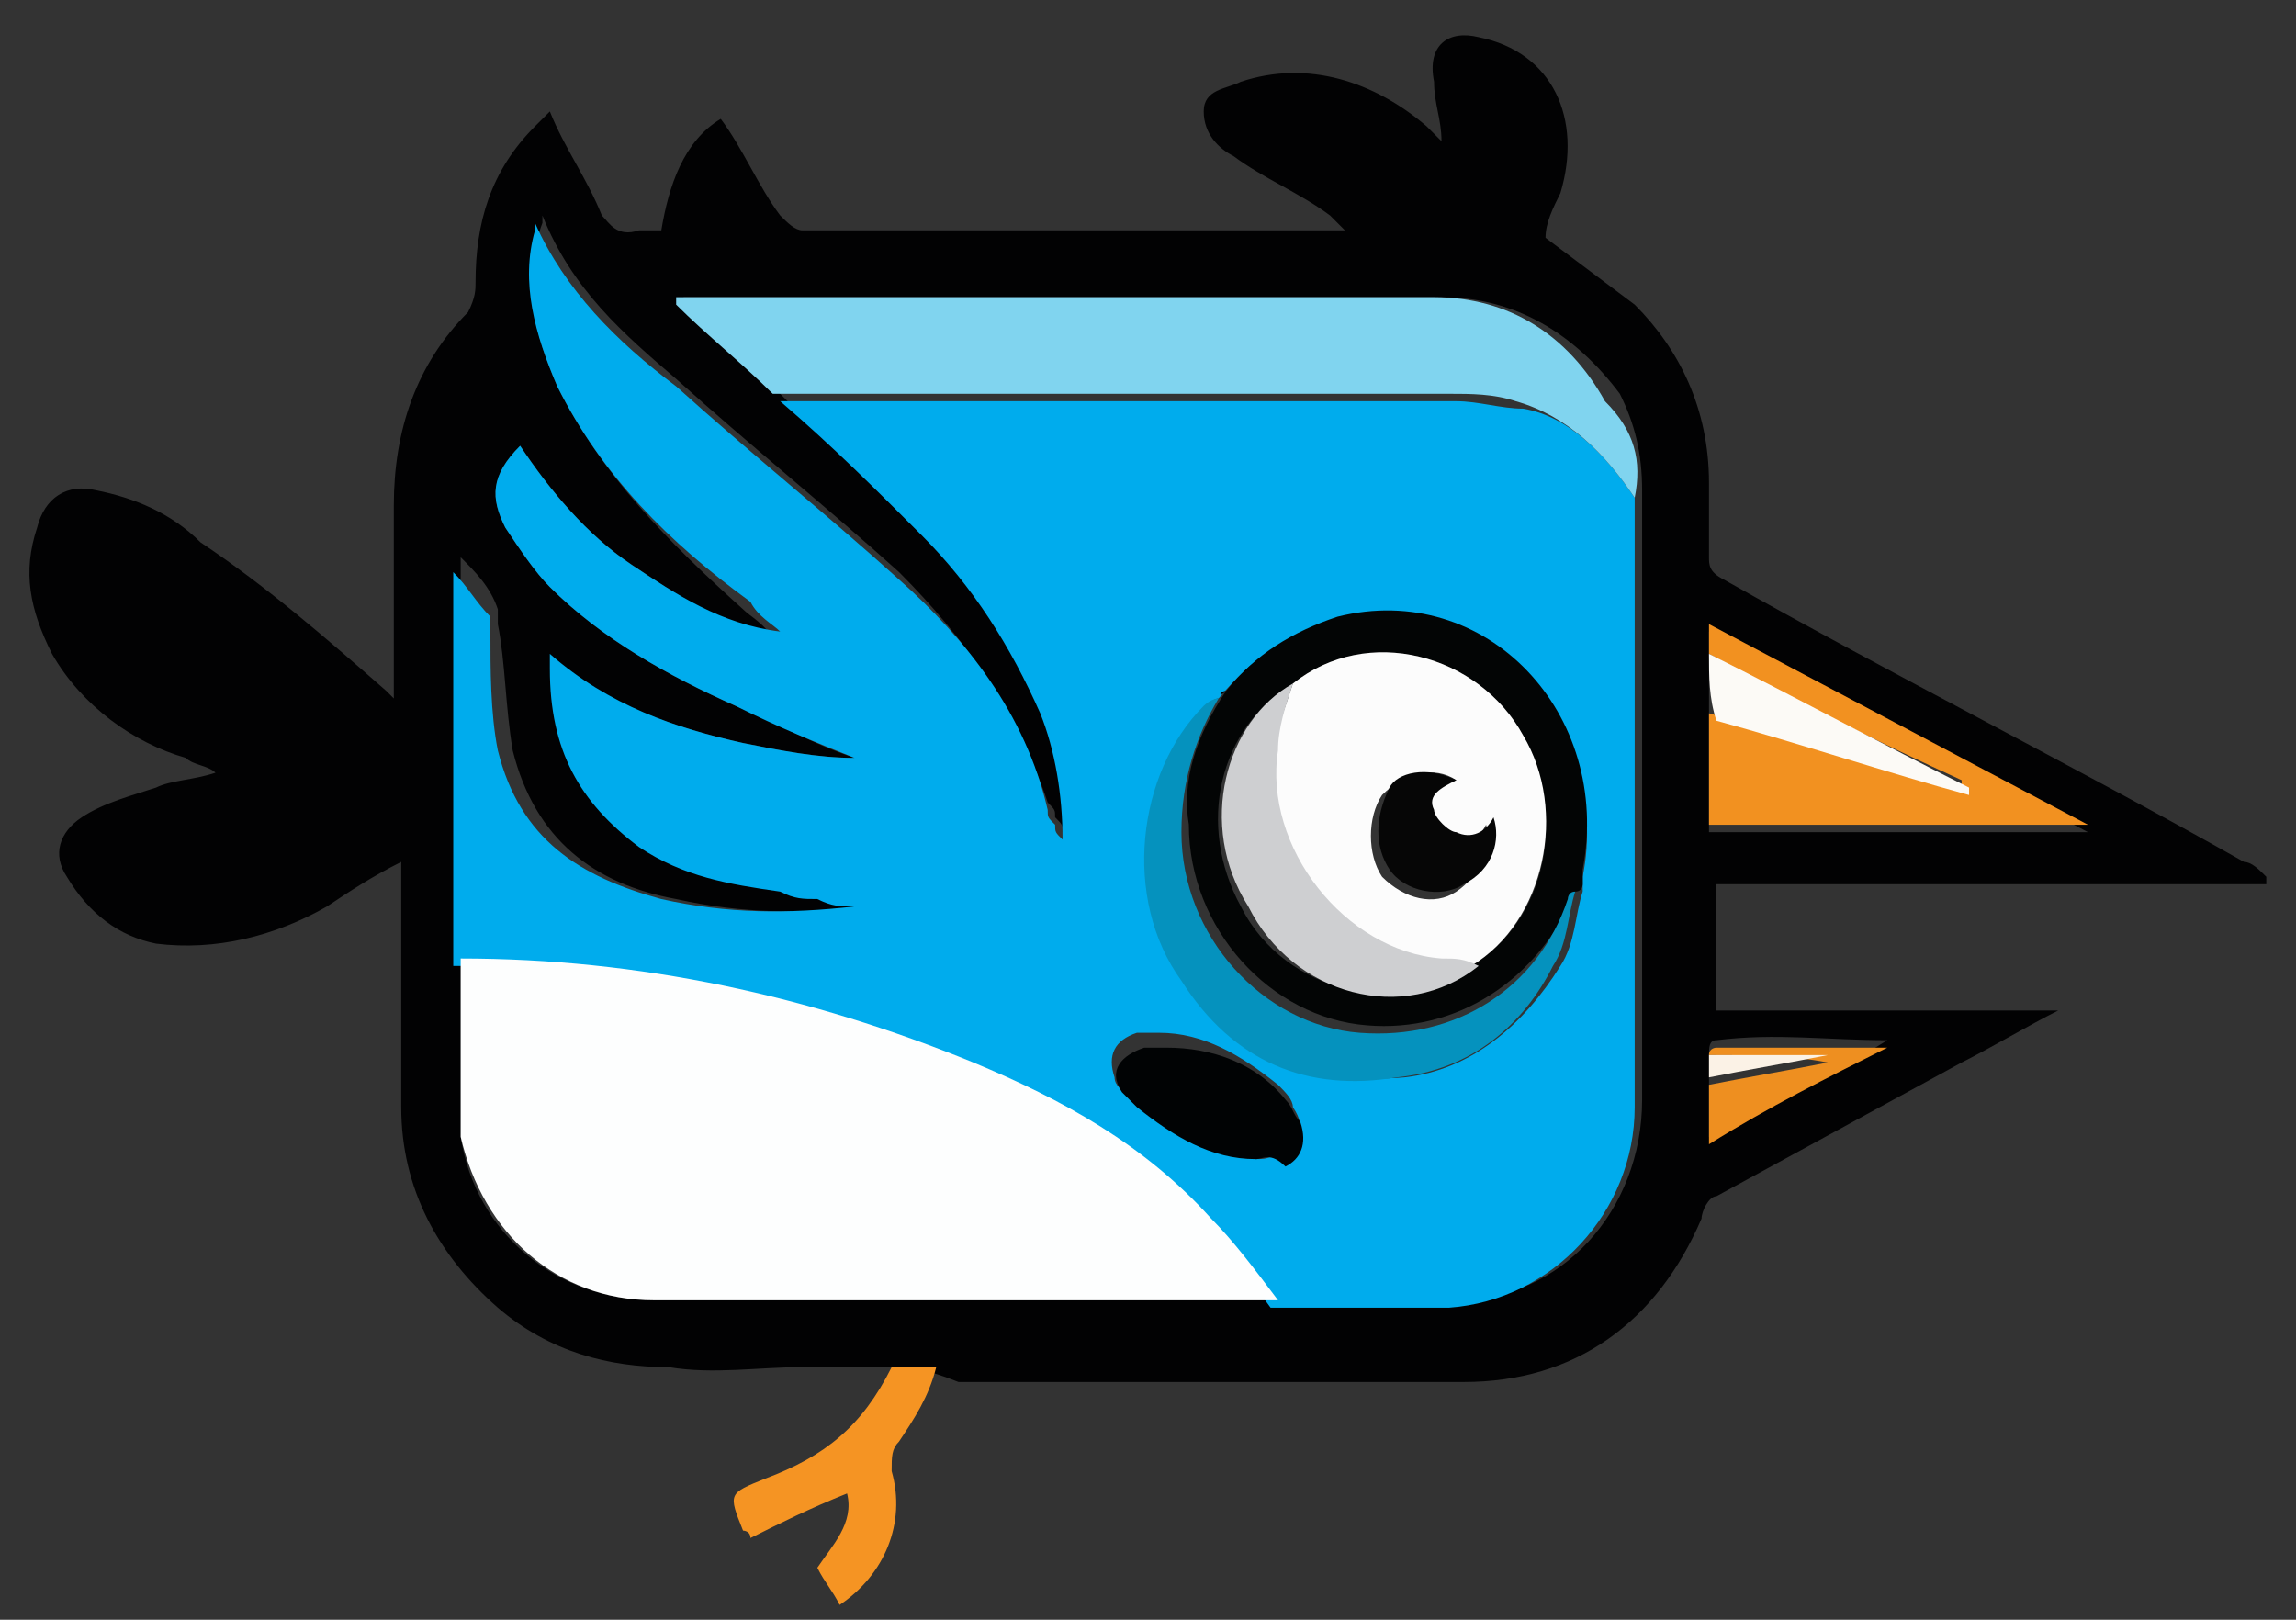 <?xml version="1.0" encoding="utf-8"?>
<!-- Generator: Adobe Illustrator 21.1.0, SVG Export Plug-In . SVG Version: 6.00 Build 0)  -->
<svg version="1.1" id="blue-bird-sprite-sheets-adj_xA0_Image_1_"
	 xmlns="http://www.w3.org/2000/svg" xmlns:xlink="http://www.w3.org/1999/xlink" x="0px" y="0px" viewBox="0 0 30.9 21.8"
	 style="enable-background:new 0 0 30.9 21.8;" xml:space="preserve">
<rect x="0" y="0" width="30.9" height="21.8" fill="#333333" stroke="none"/>
<style type="text/css">
	.st0{fill:#020203;}
	.st1{fill:#F59423;}
	.st2{fill:#00ACED;}
	.st3{fill:#FDFEFE;}
	.st4{fill:#80D4EF;}
	.st5{fill:#F29120;}
	.st6{fill:#FCFAF6;}
	.st7{fill:#EE8F20;}
	.st8{fill:#FBF2E6;}
	.st9{fill:#030505;}
	.st10{fill:#0592BE;}
	.st11{fill:#010304;}
	.st12{fill:#FCFCFC;}
	.st13{fill:#CECFD1;}
	.st14{fill:#060606;}
</style>
<g>
	<path class="st0" d="M12,18.4c-0.4,0-0.8,0-1.2,0c-0.6,0-1.2,0.1-1.8,0c-0.8,0-1.6-0.2-2.3-0.8c-0.8-0.7-1.3-1.6-1.3-2.7
		c0-1,0-2.1,0-3.1c0-0.1,0-0.2,0-0.2C5,11.8,4.7,12,4.4,12.2c-0.7,0.4-1.5,0.6-2.3,0.5c-0.5-0.1-0.9-0.4-1.2-0.9
		c-0.2-0.3-0.1-0.6,0.2-0.8c0.3-0.2,0.7-0.3,1-0.4c0.2-0.1,0.5-0.1,0.8-0.2c-0.1-0.1-0.3-0.1-0.4-0.2C1.8,10,1.1,9.5,0.7,8.8
		C0.4,8.2,0.3,7.7,0.5,7.1c0.1-0.4,0.4-0.6,0.8-0.5c0.5,0.1,1,0.3,1.4,0.7c0.9,0.6,1.7,1.3,2.5,2c0,0,0,0,0.1,0.1c0-0.1,0-0.1,0-0.2
		c0-0.8,0-1.6,0-2.4c0-1,0.3-1.9,1-2.6C6.4,4,6.4,3.9,6.4,3.8c0-0.8,0.2-1.5,0.8-2.1c0.1-0.1,0.1-0.1,0.2-0.2C7.6,2,7.9,2.4,8.1,2.9
		C8.2,3,8.3,3.2,8.6,3.1c0.1,0,0.2,0,0.3,0C9,2.5,9.2,1.9,9.7,1.6C10,2,10.2,2.5,10.5,2.9c0.1,0.1,0.2,0.2,0.3,0.2
		c2.4,0,4.8,0,7.1,0c0,0,0.1,0,0.2,0C18,3,18,3,17.9,2.9c-0.4-0.3-0.9-0.5-1.3-0.8c-0.2-0.1-0.4-0.3-0.4-0.6c0-0.3,0.3-0.3,0.5-0.4
		c0.9-0.3,1.8,0,2.5,0.6c0.1,0.1,0.1,0.1,0.2,0.2c0,0,0,0,0,0c0-0.3-0.1-0.5-0.1-0.8c-0.1-0.5,0.2-0.7,0.6-0.6
		c1,0.2,1.4,1.1,1.1,2.1c-0.1,0.2-0.2,0.4-0.2,0.6c0.4,0.3,0.8,0.6,1.2,0.9c0.6,0.6,1,1.4,1,2.4c0,0.3,0,0.7,0,1
		c0,0.1,0,0.2,0.2,0.3c2.3,1.3,4.7,2.5,7,3.8c0.1,0,0.2,0.1,0.3,0.2c0,0,0,0,0,0.1c-2.5,0-4.9,0-7.4,0c0,0.6,0,1.1,0,1.7
		c1.5,0,3.1,0,4.6,0c0,0,0,0,0,0c-0.4,0.2-0.9,0.5-1.3,0.7c-1.1,0.6-2.2,1.2-3.3,1.8c-0.1,0-0.2,0.2-0.2,0.3
		c-0.6,1.4-1.7,2.2-3.2,2.2c-2.2,0-4.4,0-6.6,0c-0.1,0-0.2,0-0.2,0C12.4,18.4,12.2,18.4,12,18.4z M23,14.2c0,0.1,0,0.2,0,0.3
		c0,0.3,0,0.5,0,0.8c0.8-0.4,1.6-0.8,2.4-1.3c-0.8,0-1.5-0.1-2.3,0C23,14,23,14.1,23,14.2z M23,9.7c0,0.5,0,1,0,1.5
		c1.7,0,3.3,0,5.1,0c-1.7-0.9-3.4-1.8-5.1-2.7c0,0.2,0,0.3,0,0.4C23,9.1,23,9.4,23,9.7z M10.5,5.3c0.6,0.6,1.2,1.2,1.9,1.8
		C13,7.8,13.6,8.6,14,9.5c0.2,0.5,0.4,1.1,0.3,1.7c0-0.1,0-0.1-0.1-0.2c0-0.1,0-0.1-0.1-0.2c-0.4-1.2-1.1-2.2-2-3.1
		c-1-0.9-2-1.7-3-2.6C8.4,4.5,7.7,3.9,7.3,2.9c0,0,0,0,0,0c0,0,0,0.1,0,0.1C7,3.8,7.2,4.5,7.5,5.2C8.1,6.4,9,7.3,10,8.2
		c0.1,0.1,0.3,0.2,0.4,0.4C9.7,8.4,9.1,8,8.5,7.6C7.9,7.2,7.4,6.6,7,6C6.6,6.4,6.6,6.7,6.8,7.1C7,7.4,7.2,7.7,7.4,7.9
		C8.1,8.6,9,9.1,9.9,9.5c0.5,0.2,1,0.5,1.6,0.7c-0.5,0-1-0.1-1.5-0.2C9.1,9.8,8.2,9.5,7.5,8.9c0,0,0,0,0,0.1c0,0,0,0,0,0.1
		c0,1,0.4,1.8,1.3,2.3c0.6,0.3,1.3,0.5,1.9,0.6c0.2,0,0.3,0,0.5,0.1c0.2,0,0.3,0,0.5,0.1c-0.9,0.1-1.7,0.1-2.6-0.1
		c-1.1-0.2-1.9-0.8-2.2-2C6.8,9.5,6.8,8.9,6.7,8.4c0-0.1,0-0.2,0-0.2C6.6,7.9,6.4,7.7,6.2,7.5c0,1.2,0,2.4,0,3.6c0,0.6,0,1.2,0,1.7
		c0,0.8,0,1.5,0,2.3c0,0.1,0,0.1,0,0.2c0.2,1.3,1.3,2.2,2.6,2.2c2,0,3.9,0,5.9,0c0.8,0,1.7,0,2.5,0c0.8,0,1.6,0,2.4,0
		c1.4,0,2.5-1.2,2.5-2.7c0-2.3,0-4.6,0-6.9c0-0.4,0-0.8,0-1.3c0-0.5-0.1-0.9-0.3-1.3C21.2,4.5,20.4,4,19.4,4c-3.3,0-6.7,0-10,0
		C9.3,4,9.3,4,9.2,4c0,0,0,0,0,0.1C9.6,4.5,10.1,4.9,10.5,5.3z"/>
	<path class="st1" d="M12,18.4c0.2,0,0.4,0,0.6,0c-0.1,0.4-0.3,0.7-0.5,1C12,19.5,12,19.6,12,19.8c0.2,0.7-0.1,1.4-0.7,1.8
		c-0.1-0.2-0.2-0.3-0.3-0.5c0.2-0.3,0.5-0.6,0.4-1c-0.5,0.2-0.9,0.4-1.3,0.6c0-0.1-0.1-0.1-0.1-0.1c-0.2-0.5-0.2-0.5,0.3-0.7
		C11.1,19.6,11.6,19.2,12,18.4z"/>
	<path class="st2" d="M22,6.7c0,0.4,0,0.8,0,1.3c0,2.3,0,4.6,0,6.9c0,1.4-1.1,2.6-2.5,2.7c-0.8,0-1.6,0-2.4,0
		c-0.3-0.4-0.5-0.8-0.9-1.1c-0.9-0.9-2-1.6-3.2-2.1c-2.2-1-4.5-1.4-6.9-1.4c0-0.6,0-1.2,0-1.7c0-1.2,0-2.4,0-3.6
		c0.2,0.2,0.3,0.4,0.5,0.6c0,0.1,0,0.2,0,0.2c0,0.5,0,1.1,0.1,1.6c0.3,1.2,1.1,1.7,2.2,2c0.9,0.2,1.7,0.2,2.6,0.1
		c-0.2,0-0.3,0-0.5-0.1c-0.2,0-0.3,0-0.5-0.1c-0.7-0.1-1.3-0.2-1.9-0.6C7.8,10.8,7.4,10.1,7.4,9c0,0,0,0,0-0.1c0,0,0,0,0-0.1
		C8.2,9.5,9.1,9.8,10,10c0.5,0.1,1,0.2,1.5,0.2c-0.5-0.2-1-0.4-1.6-0.7C9,9.1,8.1,8.6,7.4,7.9C7.2,7.7,7,7.4,6.8,7.1
		C6.6,6.7,6.6,6.4,7,6c0.4,0.6,0.9,1.2,1.5,1.6c0.6,0.4,1.2,0.8,2,0.9c-0.1-0.1-0.3-0.2-0.4-0.4C9,7.3,8.1,6.4,7.5,5.2
		C7.2,4.5,7,3.8,7.2,3.1c0,0,0-0.1,0-0.1c0,0,0,0,0,0c0.4,0.9,1.1,1.6,1.9,2.2c1,0.9,2,1.7,3,2.6c0.9,0.8,1.7,1.8,2,3.1
		c0,0.1,0,0.1,0.1,0.2c0,0.1,0,0.1,0.1,0.2c0-0.6-0.1-1.2-0.3-1.7c-0.4-0.9-0.9-1.7-1.6-2.4c-0.6-0.6-1.2-1.2-1.9-1.8
		c0,0,0.1,0,0.1,0c3,0,6,0,9,0c0.3,0,0.6,0.1,0.9,0.1C21.1,5.6,21.6,6.1,22,6.7z M16.4,9.4L16.4,9.4c0,0-0.1,0-0.1,0.1
		c-0.9,0.9-1,2.6-0.3,3.7c0.7,1,1.7,1.4,2.9,1.3c0.9-0.1,1.6-0.7,2.1-1.5c0.2-0.3,0.2-0.7,0.3-1c0-0.1,0-0.2,0-0.2
		c0.4-2-1.3-3.8-3.3-3.4C17.4,8.5,16.9,8.8,16.4,9.4C16.4,9.3,16.4,9.4,16.4,9.4z M16.9,15.6c0.1,0,0.2,0,0.3-0.1
		c0.3-0.1,0.4-0.3,0.2-0.6c0-0.1-0.1-0.2-0.2-0.3c-0.5-0.4-1-0.7-1.6-0.7c-0.1,0-0.2,0-0.3,0c-0.3,0.1-0.4,0.3-0.3,0.6
		c0,0.1,0.1,0.2,0.2,0.2C15.8,15.3,16.3,15.5,16.9,15.6z"/>
	<path class="st3" d="M6.2,12.9c2.4,0,4.7,0.5,6.9,1.4c1.2,0.5,2.3,1.1,3.2,2.1c0.3,0.3,0.6,0.7,0.9,1.1c-0.8,0-1.7,0-2.5,0
		c-2,0-3.9,0-5.9,0c-1.3,0-2.3-0.9-2.6-2.2c0-0.1,0-0.1,0-0.2C6.2,14.4,6.2,13.6,6.2,12.9z"/>
	<path class="st4" d="M22,6.7c-0.4-0.6-0.9-1.1-1.6-1.3c-0.3-0.1-0.6-0.1-0.9-0.1c-3,0-6,0-9,0c0,0-0.1,0-0.1,0
		c-0.4-0.4-0.9-0.8-1.3-1.2c0,0,0,0,0-0.1c0.1,0,0.1,0,0.2,0c3.3,0,6.7,0,10,0c1,0,1.8,0.5,2.3,1.4C22,5.8,22.1,6.2,22,6.7z"/>
	<path class="st5" d="M23,8.8c0-0.1,0-0.3,0-0.4c1.7,0.9,3.4,1.8,5.1,2.7c-1.7,0-3.4,0-5.1,0c0-0.5,0-1,0-1.5c1.1,0.3,2.3,0.7,3.4,1
		c0,0,0,0,0-0.1C25.3,10,24.1,9.4,23,8.8z"/>
	<path class="st6" d="M23,8.8c1.2,0.6,2.3,1.2,3.5,1.8c0,0,0,0,0,0.1c-1.1-0.3-2.3-0.7-3.4-1C23,9.4,23,9.1,23,8.8z"/>
	<path class="st7" d="M23,14.2c0-0.1,0.1-0.1,0.1-0.1c0.7,0,1.5,0,2.3,0c-0.8,0.4-1.6,0.8-2.4,1.3c0-0.3,0-0.6,0-0.8
		c0.5-0.1,1.1-0.2,1.6-0.3c0,0,0,0,0,0C24.1,14.2,23.5,14.2,23,14.2z"/>
	<path class="st8" d="M23,14.2c0.5,0,1.1,0,1.6,0c0,0,0,0,0,0c-0.5,0.1-1.1,0.2-1.6,0.3C23,14.4,23,14.3,23,14.2z"/>
	<path class="st9" d="M16.5,9.3c0.4-0.5,0.9-0.8,1.5-1c2-0.5,3.7,1.3,3.3,3.4c0,0.1,0,0.2,0,0.2c0,0,0,0.1-0.1,0.1
		c-0.5,1.2-1.6,1.9-2.8,1.8c-1.3-0.1-2.4-1.3-2.4-2.7C15.9,10.5,16.1,9.9,16.5,9.3C16.4,9.4,16.4,9.4,16.5,9.3
		C16.4,9.4,16.4,9.3,16.5,9.3z M17.4,9.2c-1,0.6-1.3,1.9-0.7,3c0.6,1.2,2.2,1.5,3.1,0.8c1-0.6,1.3-2,0.7-3.1
		C19.9,8.8,18.4,8.4,17.4,9.2z"/>
	<path class="st10" d="M16.4,9.4c-0.3,0.5-0.5,1.1-0.5,1.8c0,1.4,1.1,2.6,2.4,2.7c1.3,0.1,2.4-0.6,2.8-1.8c0,0,0-0.1,0.1-0.1
		c-0.1,0.3-0.1,0.7-0.3,1c-0.4,0.8-1.1,1.4-2.1,1.5c-1.2,0.2-2.2-0.2-2.9-1.3c-0.8-1.1-0.6-2.8,0.3-3.7C16.3,9.4,16.4,9.4,16.4,9.4z
		"/>
	<path class="st11" d="M16.9,15.6c-0.6,0-1.1-0.3-1.6-0.7c-0.1-0.1-0.1-0.1-0.2-0.2c-0.2-0.3,0-0.5,0.3-0.6c0.1,0,0.2,0,0.3,0
		c0.6,0,1.2,0.2,1.6,0.7c0.1,0.1,0.1,0.2,0.2,0.3c0.1,0.3,0,0.5-0.2,0.6C17.1,15.5,17,15.6,16.9,15.6z"/>
	<path class="st10" d="M16.5,9.3C16.4,9.3,16.4,9.4,16.5,9.3C16.4,9.4,16.4,9.3,16.5,9.3z"/>
	<path class="st12" d="M17.4,9.2c1-0.8,2.5-0.4,3.1,0.7c0.6,1,0.3,2.5-0.7,3.1c-0.2,0-0.3,0-0.5-0.1c-1.3-0.1-2.4-1.5-2.2-2.8
		C17.2,9.8,17.3,9.5,17.4,9.2z M19.6,10.5c-0.3-0.2-0.7-0.1-1,0.2c-0.2,0.3-0.2,0.8,0,1.1c0.3,0.3,0.7,0.4,1,0.2
		c0.3-0.2,0.5-0.6,0.4-0.9c-0.1,0.2-0.3,0.3-0.5,0.2c-0.1-0.1-0.2-0.2-0.3-0.3C19.2,10.7,19.3,10.6,19.6,10.5z"/>
	<path class="st13" d="M17.4,9.2c-0.1,0.3-0.2,0.6-0.2,0.9c-0.2,1.3,0.9,2.7,2.2,2.8c0.2,0,0.3,0,0.5,0.1c-1,0.8-2.5,0.4-3.1-0.8
		C16.1,11.1,16.5,9.7,17.4,9.2z"/>
	<path class="st14" d="M19.6,10.5c-0.2,0.1-0.4,0.2-0.3,0.4c0,0.1,0.2,0.3,0.3,0.3c0.2,0.1,0.4,0,0.5-0.2c0.1,0.3,0,0.7-0.4,0.9
		c-0.3,0.2-0.8,0.1-1-0.2c-0.2-0.3-0.2-0.7,0-1.1C18.8,10.4,19.2,10.3,19.6,10.5z"/>
</g>
</svg>
